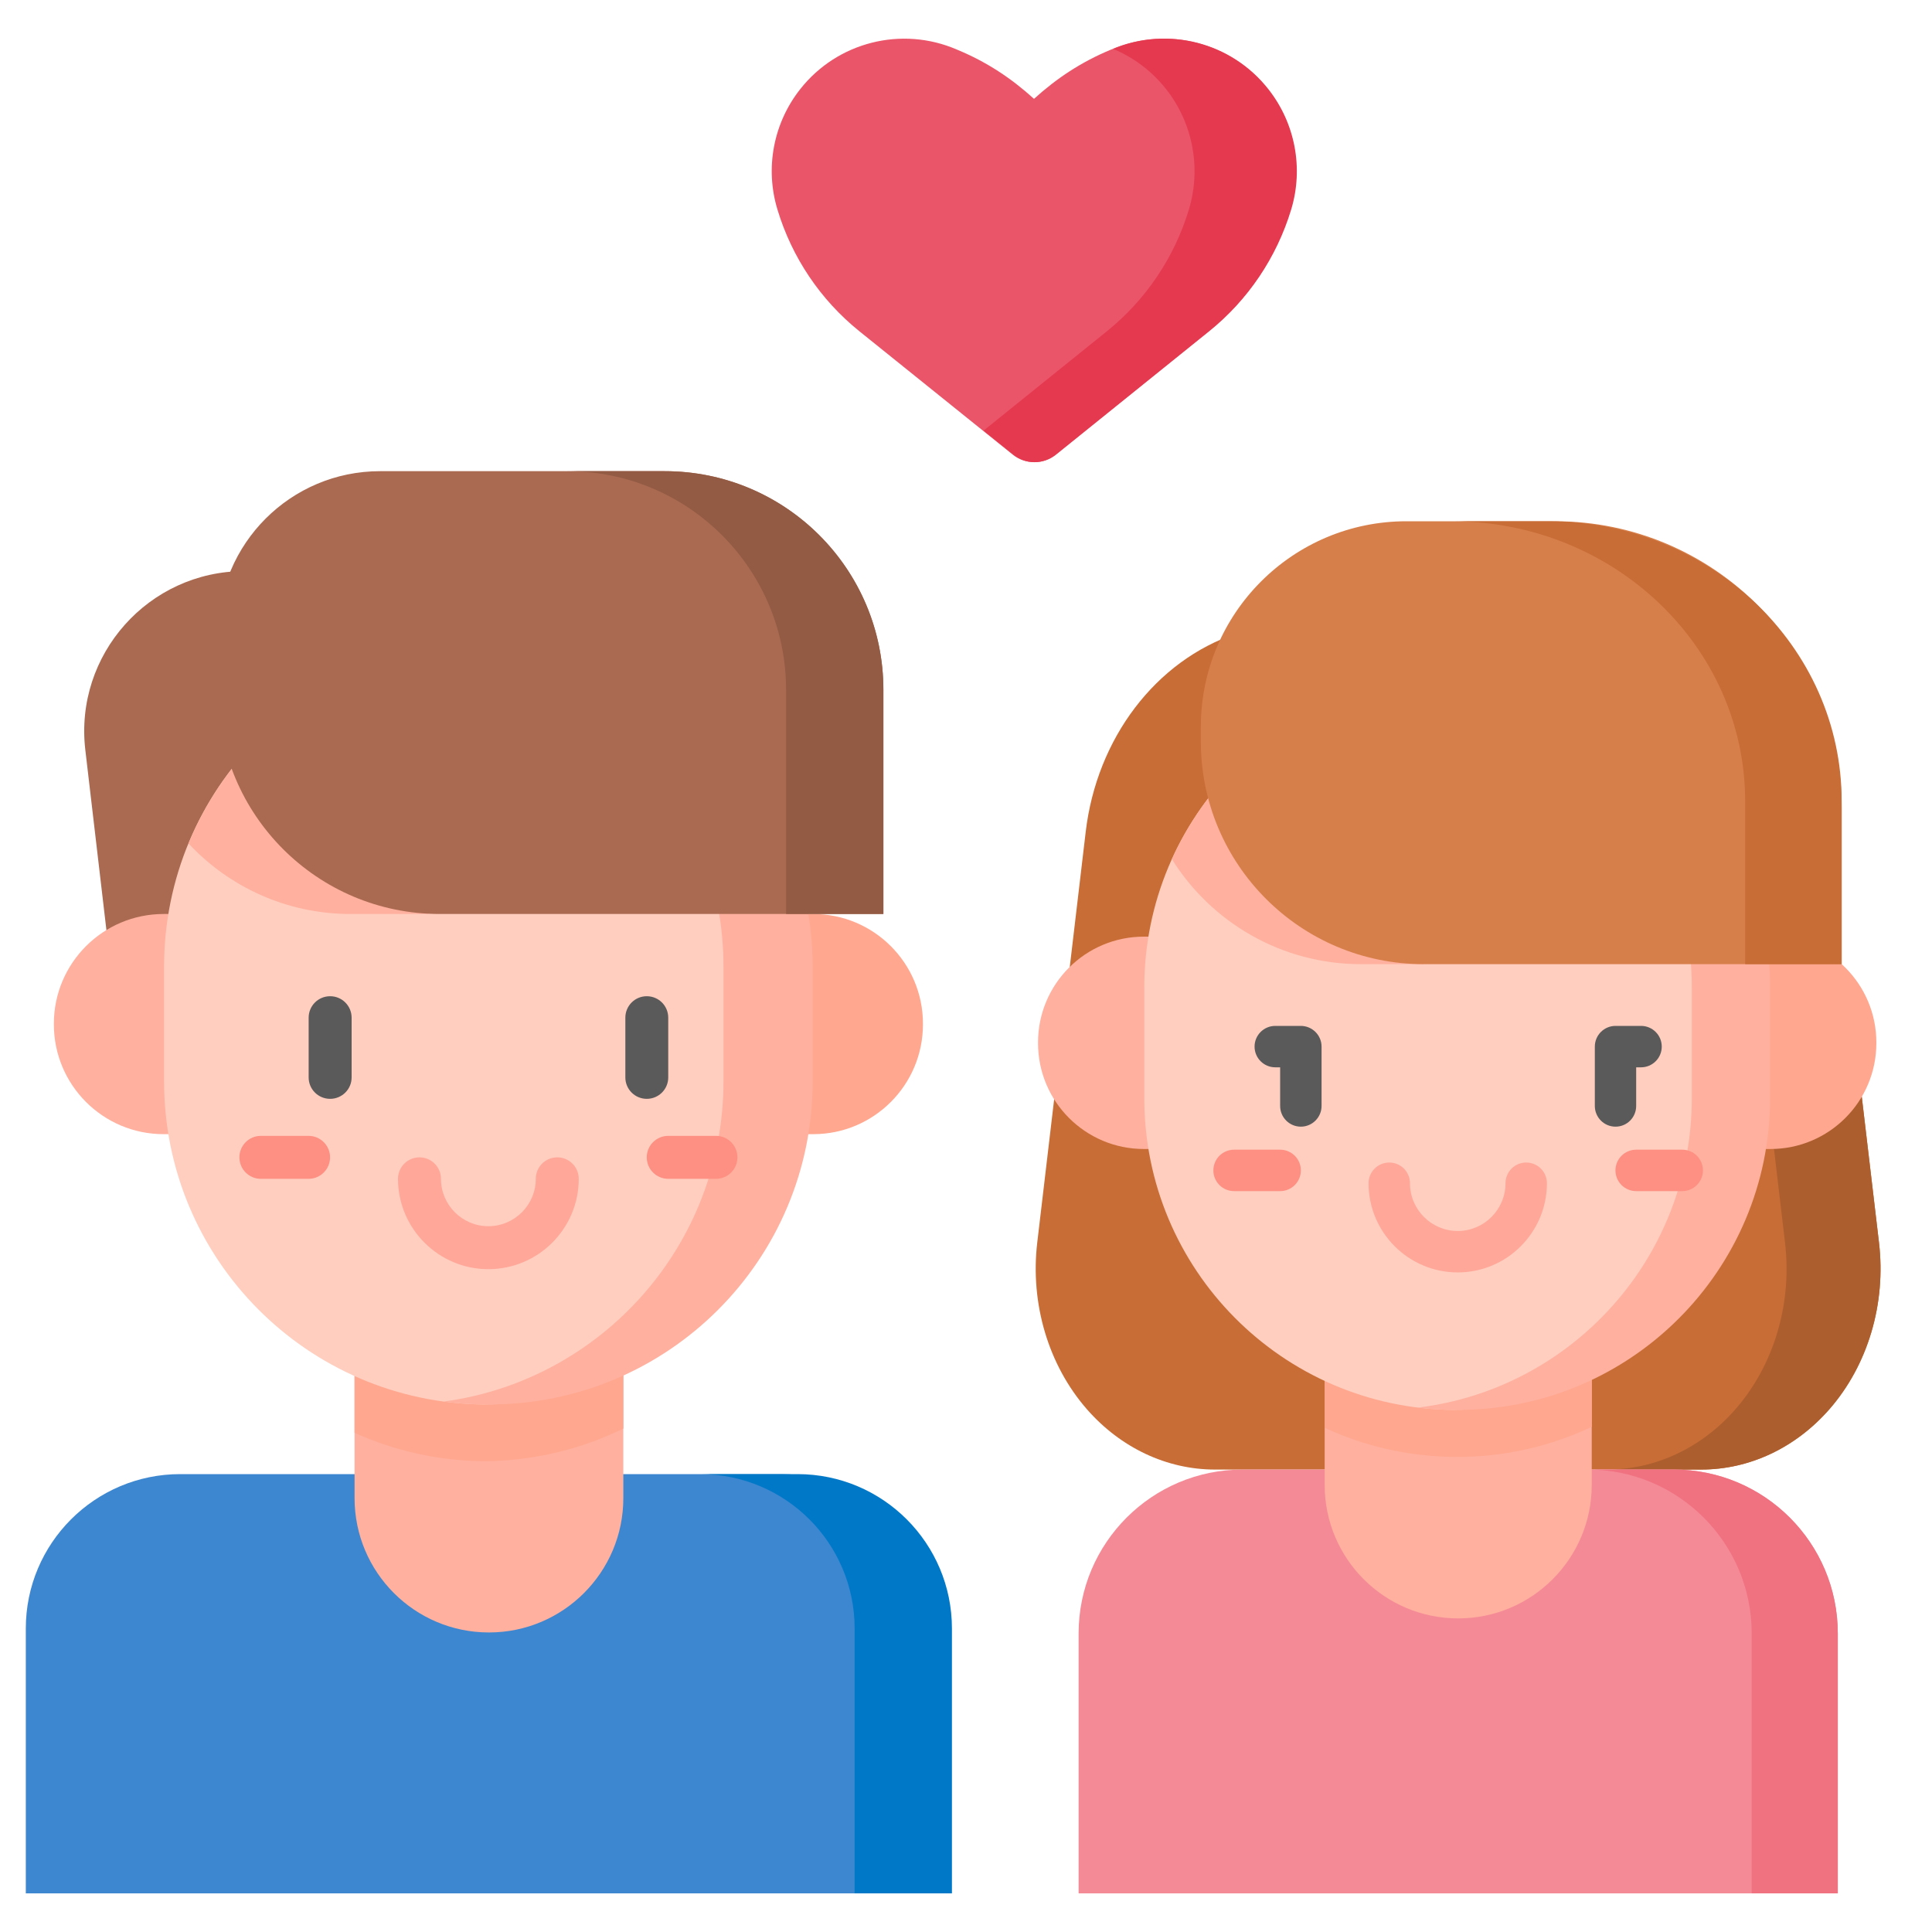 <svg width="25" height="25" viewBox="0 0 25 25" fill="none" xmlns="http://www.w3.org/2000/svg">
<path d="M13.105 5.883C13.267 6.013 13.496 6.013 13.657 5.883L15.638 4.287C16.143 3.881 16.513 3.332 16.7 2.711C16.862 2.174 16.752 1.592 16.404 1.152C15.922 0.543 15.091 0.333 14.378 0.641C13.99 0.802 13.675 1.012 13.38 1.279C13.086 1.013 12.771 0.802 12.381 0.641C11.668 0.333 10.837 0.543 10.356 1.152C10.008 1.592 9.897 2.174 10.06 2.711C10.247 3.332 10.617 3.881 11.121 4.287L13.105 5.883Z" fill="#EB5569"/>
<path d="M16.411 1.152C15.934 0.547 15.113 0.336 14.404 0.633C14.666 0.742 14.902 0.917 15.088 1.152C15.435 1.592 15.546 2.174 15.384 2.711C15.197 3.331 14.826 3.881 14.322 4.287L12.727 5.572L13.113 5.883C13.274 6.013 13.504 6.013 13.665 5.883L15.646 4.287C16.15 3.881 16.52 3.331 16.708 2.711C16.87 2.174 16.759 1.592 16.411 1.152V1.152Z" fill="#E53950"/>
<path d="M23.673 18.235C24.171 17.665 24.408 16.869 24.314 16.078L24.003 13.439C23.667 10.588 21.671 8.175 18.868 7.233L15.999 8.198C14.955 8.549 14.192 9.553 14.049 10.764L13.422 16.078C13.329 16.869 13.566 17.665 14.064 18.235C14.5 18.734 15.098 19.016 15.721 19.016H22.015C22.639 19.016 23.236 18.734 23.673 18.235Z" fill="#C86D36"/>
<path d="M24.314 16.078L24.002 13.439C23.666 10.588 21.67 8.175 18.867 7.233L18.223 7.45C20.723 8.512 22.474 10.785 22.787 13.439L23.098 16.078C23.192 16.869 22.955 17.665 22.457 18.235C22.021 18.734 21.423 19.016 20.8 19.016H22.015C22.639 19.016 23.236 18.734 23.672 18.235C24.17 17.665 24.407 16.869 24.314 16.078Z" fill="#AC5E2E"/>
<path d="M16.079 19.016C14.907 19.016 13.957 19.966 13.957 21.138V24.5H23.781V21.138C23.781 19.966 22.831 19.016 21.659 19.016C21.469 19.016 16.009 19.016 16.079 19.016Z" fill="#F58A97"/>
<path d="M21.659 19.016C21.607 19.016 21.162 19.016 20.545 19.016C21.717 19.016 22.667 19.966 22.667 21.138V24.5H23.781V21.138C23.781 19.966 22.831 19.016 21.659 19.016Z" fill="#F07281"/>
<path d="M18.869 20.942C17.914 20.942 17.141 20.169 17.141 19.214V15.055H20.597V19.214C20.597 20.169 19.823 20.942 18.869 20.942Z" fill="#FFB09E"/>
<path d="M17.141 18.475C17.517 18.65 17.924 18.769 18.352 18.821C18.352 18.821 18.351 18.821 18.351 18.821C19.156 18.92 19.926 18.78 20.597 18.463V15.055H17.141V18.475Z" fill="#FFA78F"/>
<path d="M20.941 12.12H22.91C23.666 12.12 24.28 12.733 24.28 13.49V13.498C24.28 14.255 23.666 14.868 22.91 14.868H20.941V12.12Z" fill="#FFA78F"/>
<path d="M16.77 14.868H14.802C14.045 14.868 13.432 14.255 13.432 13.498V13.49C13.432 12.733 14.045 12.12 14.802 12.12H16.77V14.868Z" fill="#FFB09E"/>
<path d="M18.805 8.744C16.593 8.764 14.807 10.562 14.807 12.778V14.209C14.807 16.425 16.593 18.224 18.805 18.244C21.017 18.224 22.803 16.425 22.803 14.209V12.778C22.803 10.562 21.017 8.764 18.805 8.744Z" fill="#FFCEBF"/>
<path d="M18.863 16.465C18.227 16.465 17.709 15.948 17.709 15.311C17.709 15.163 17.829 15.043 17.977 15.043C18.125 15.043 18.245 15.163 18.245 15.311C18.245 15.652 18.522 15.929 18.863 15.929C19.203 15.929 19.481 15.652 19.481 15.311C19.481 15.163 19.601 15.043 19.749 15.043C19.897 15.043 20.017 15.163 20.017 15.311C20.017 15.947 19.499 16.465 18.863 16.465Z" fill="#FFA799"/>
<path d="M16.565 14.877C16.349 14.877 16.189 14.877 15.969 14.877C15.821 14.877 15.701 14.997 15.701 15.145C15.701 15.293 15.821 15.413 15.969 15.413H16.565C16.713 15.413 16.833 15.293 16.833 15.145C16.833 14.997 16.713 14.877 16.565 14.877Z" fill="#FE8F83"/>
<path d="M20.905 14.579C20.757 14.579 20.637 14.459 20.637 14.311V13.543C20.637 13.395 20.757 13.275 20.905 13.275H21.235C21.383 13.275 21.503 13.395 21.503 13.543C21.503 13.691 21.383 13.811 21.235 13.811H21.172V14.311C21.172 14.459 21.053 14.579 20.905 14.579Z" fill="#5A5A5A"/>
<path d="M16.833 14.579C16.685 14.579 16.565 14.459 16.565 14.311V13.811H16.502C16.354 13.811 16.234 13.691 16.234 13.543C16.234 13.395 16.354 13.275 16.502 13.275H16.832C16.98 13.275 17.101 13.395 17.101 13.543V14.311C17.101 14.459 16.98 14.579 16.833 14.579Z" fill="#5A5A5A"/>
<path d="M18.87 8.743H18.842C18.675 8.743 18.511 8.753 18.35 8.773C20.346 9.016 21.892 10.717 21.892 12.778V14.209C21.892 16.271 20.346 17.971 18.35 18.214C18.511 18.234 18.675 18.244 18.842 18.244H18.87C21.098 18.244 22.905 16.437 22.905 14.209V12.778C22.905 10.55 21.098 8.743 18.87 8.743Z" fill="#FFB09E"/>
<path d="M21.768 14.877C21.552 14.877 21.392 14.877 21.172 14.877C21.024 14.877 20.904 14.997 20.904 15.145C20.904 15.293 21.024 15.413 21.172 15.413H21.768C21.916 15.413 22.036 15.293 22.036 15.145C22.036 14.997 21.916 14.877 21.768 14.877Z" fill="#FE8F83"/>
<path d="M17.61 12.476H18.42L20.166 9.71L18.093 8.813C16.785 9.059 15.698 9.936 15.164 11.117C15.673 11.932 16.578 12.476 17.61 12.476Z" fill="#FFB09E"/>
<path d="M23.831 12.476H18.42C16.829 12.476 15.539 11.186 15.539 9.595V9.405C15.539 7.936 16.73 6.745 18.199 6.745H20.122C22.17 6.745 23.831 8.406 23.831 10.454V12.476Z" fill="#D77F4A"/>
<path d="M20.035 6.745H18.785C20.882 6.745 22.582 8.367 22.582 10.368V12.476H23.831V10.368C23.831 8.367 22.131 6.745 20.035 6.745Z" fill="#C86D36"/>
<path d="M10.11 19.075H2.923H2.713H2.332C1.229 19.075 0.334 19.97 0.334 21.073V24.5H12.108V21.073C12.108 19.97 11.214 19.075 10.11 19.075Z" fill="#3C87D0"/>
<path d="M10.32 19.075H9.061C10.164 19.075 11.059 19.97 11.059 21.073V24.5H12.318V21.073C12.318 19.97 11.424 19.075 10.32 19.075Z" fill="#0078C8"/>
<path d="M6.327 21.124C5.366 21.124 4.588 20.345 4.588 19.385V15.2H8.066V19.385C8.066 20.345 7.287 21.124 6.327 21.124Z" fill="#FFB09E"/>
<path d="M4.588 18.54C5.101 18.772 5.67 18.903 6.269 18.908C6.913 18.902 7.523 18.751 8.066 18.485V15.41H4.588V18.54Z" fill="#FFA78F"/>
<path d="M8.482 11.827H10.523C11.307 11.827 11.943 12.463 11.943 13.247V13.255C11.943 14.04 11.307 14.676 10.523 14.676H8.482V11.827Z" fill="#FFA78F"/>
<path d="M6.674 7.39H3.163C1.923 7.39 0.96 8.472 1.104 9.704L1.555 13.555H6.674V7.39Z" fill="#AA6A51"/>
<path d="M4.158 14.676H2.117C1.333 14.676 0.697 14.04 0.697 13.255V13.247C0.697 12.463 1.333 11.827 2.117 11.827H4.157V14.676H4.158Z" fill="#FFB09E"/>
<path d="M6.267 8.327C3.975 8.348 2.123 10.212 2.123 12.509V13.992C2.123 16.289 3.975 18.153 6.267 18.174C8.56 18.153 10.412 16.289 10.412 13.992V12.509C10.412 10.212 8.56 8.348 6.267 8.327Z" fill="#FFCEBF"/>
<path d="M6.319 16.423C5.675 16.423 5.15 15.898 5.15 15.254C5.15 15.1 5.275 14.976 5.428 14.976C5.581 14.976 5.706 15.1 5.706 15.254C5.706 15.592 5.981 15.867 6.319 15.867C6.658 15.867 6.933 15.592 6.933 15.254C6.933 15.1 7.058 14.976 7.211 14.976C7.364 14.976 7.489 15.1 7.489 15.254C7.489 15.899 6.964 16.423 6.319 16.423Z" fill="#FFA799"/>
<path d="M4.272 14.219C4.118 14.219 3.994 14.095 3.994 13.942V13.169C3.994 13.015 4.118 12.891 4.272 12.891C4.425 12.891 4.55 13.015 4.55 13.169V13.942C4.55 14.095 4.425 14.219 4.272 14.219Z" fill="#5A5A5A"/>
<path d="M8.369 14.219C8.216 14.219 8.092 14.095 8.092 13.942V13.169C8.092 13.015 8.216 12.891 8.369 12.891C8.523 12.891 8.647 13.015 8.647 13.169V13.942C8.647 14.095 8.523 14.219 8.369 14.219Z" fill="#5A5A5A"/>
<path d="M3.993 14.698C3.769 14.698 3.603 14.698 3.375 14.698C3.222 14.698 3.098 14.823 3.098 14.976C3.098 15.129 3.222 15.254 3.375 15.254H3.993C4.146 15.254 4.271 15.129 4.271 14.976C4.271 14.823 4.146 14.698 3.993 14.698Z" fill="#FE8F83"/>
<path d="M6.334 8.327H6.305C6.114 8.327 5.926 8.34 5.742 8.365C7.786 8.64 9.362 10.39 9.362 12.509V13.992C9.362 16.111 7.786 17.861 5.742 18.136C5.926 18.161 6.114 18.174 6.305 18.174H6.334C8.644 18.174 10.516 16.302 10.516 13.992V12.509C10.516 10.199 8.644 8.327 6.334 8.327Z" fill="#FFB09E"/>
<path d="M9.264 14.698C9.04 14.698 8.874 14.698 8.647 14.698C8.493 14.698 8.369 14.823 8.369 14.976C8.369 15.129 8.493 15.254 8.647 15.254H9.264C9.418 15.254 9.542 15.129 9.542 14.976C9.542 14.823 9.418 14.698 9.264 14.698Z" fill="#FE8F83"/>
<path d="M4.535 11.827H5.537V8.398C4.131 8.66 2.972 9.625 2.439 10.914C2.962 11.475 3.707 11.827 4.535 11.827Z" fill="#FFB09E"/>
<path d="M11.431 11.827H5.689C4.107 11.827 2.824 10.544 2.824 8.962V8.191C2.824 7.035 3.762 6.097 4.918 6.097H8.601C10.164 6.097 11.431 7.364 11.431 8.927V11.827Z" fill="#AA6A51"/>
<path d="M8.601 6.097H7.342C8.905 6.097 10.172 7.364 10.172 8.927V11.827H11.431V8.927C11.431 7.364 10.164 6.097 8.601 6.097Z" fill="#935B44"/>
</svg>
